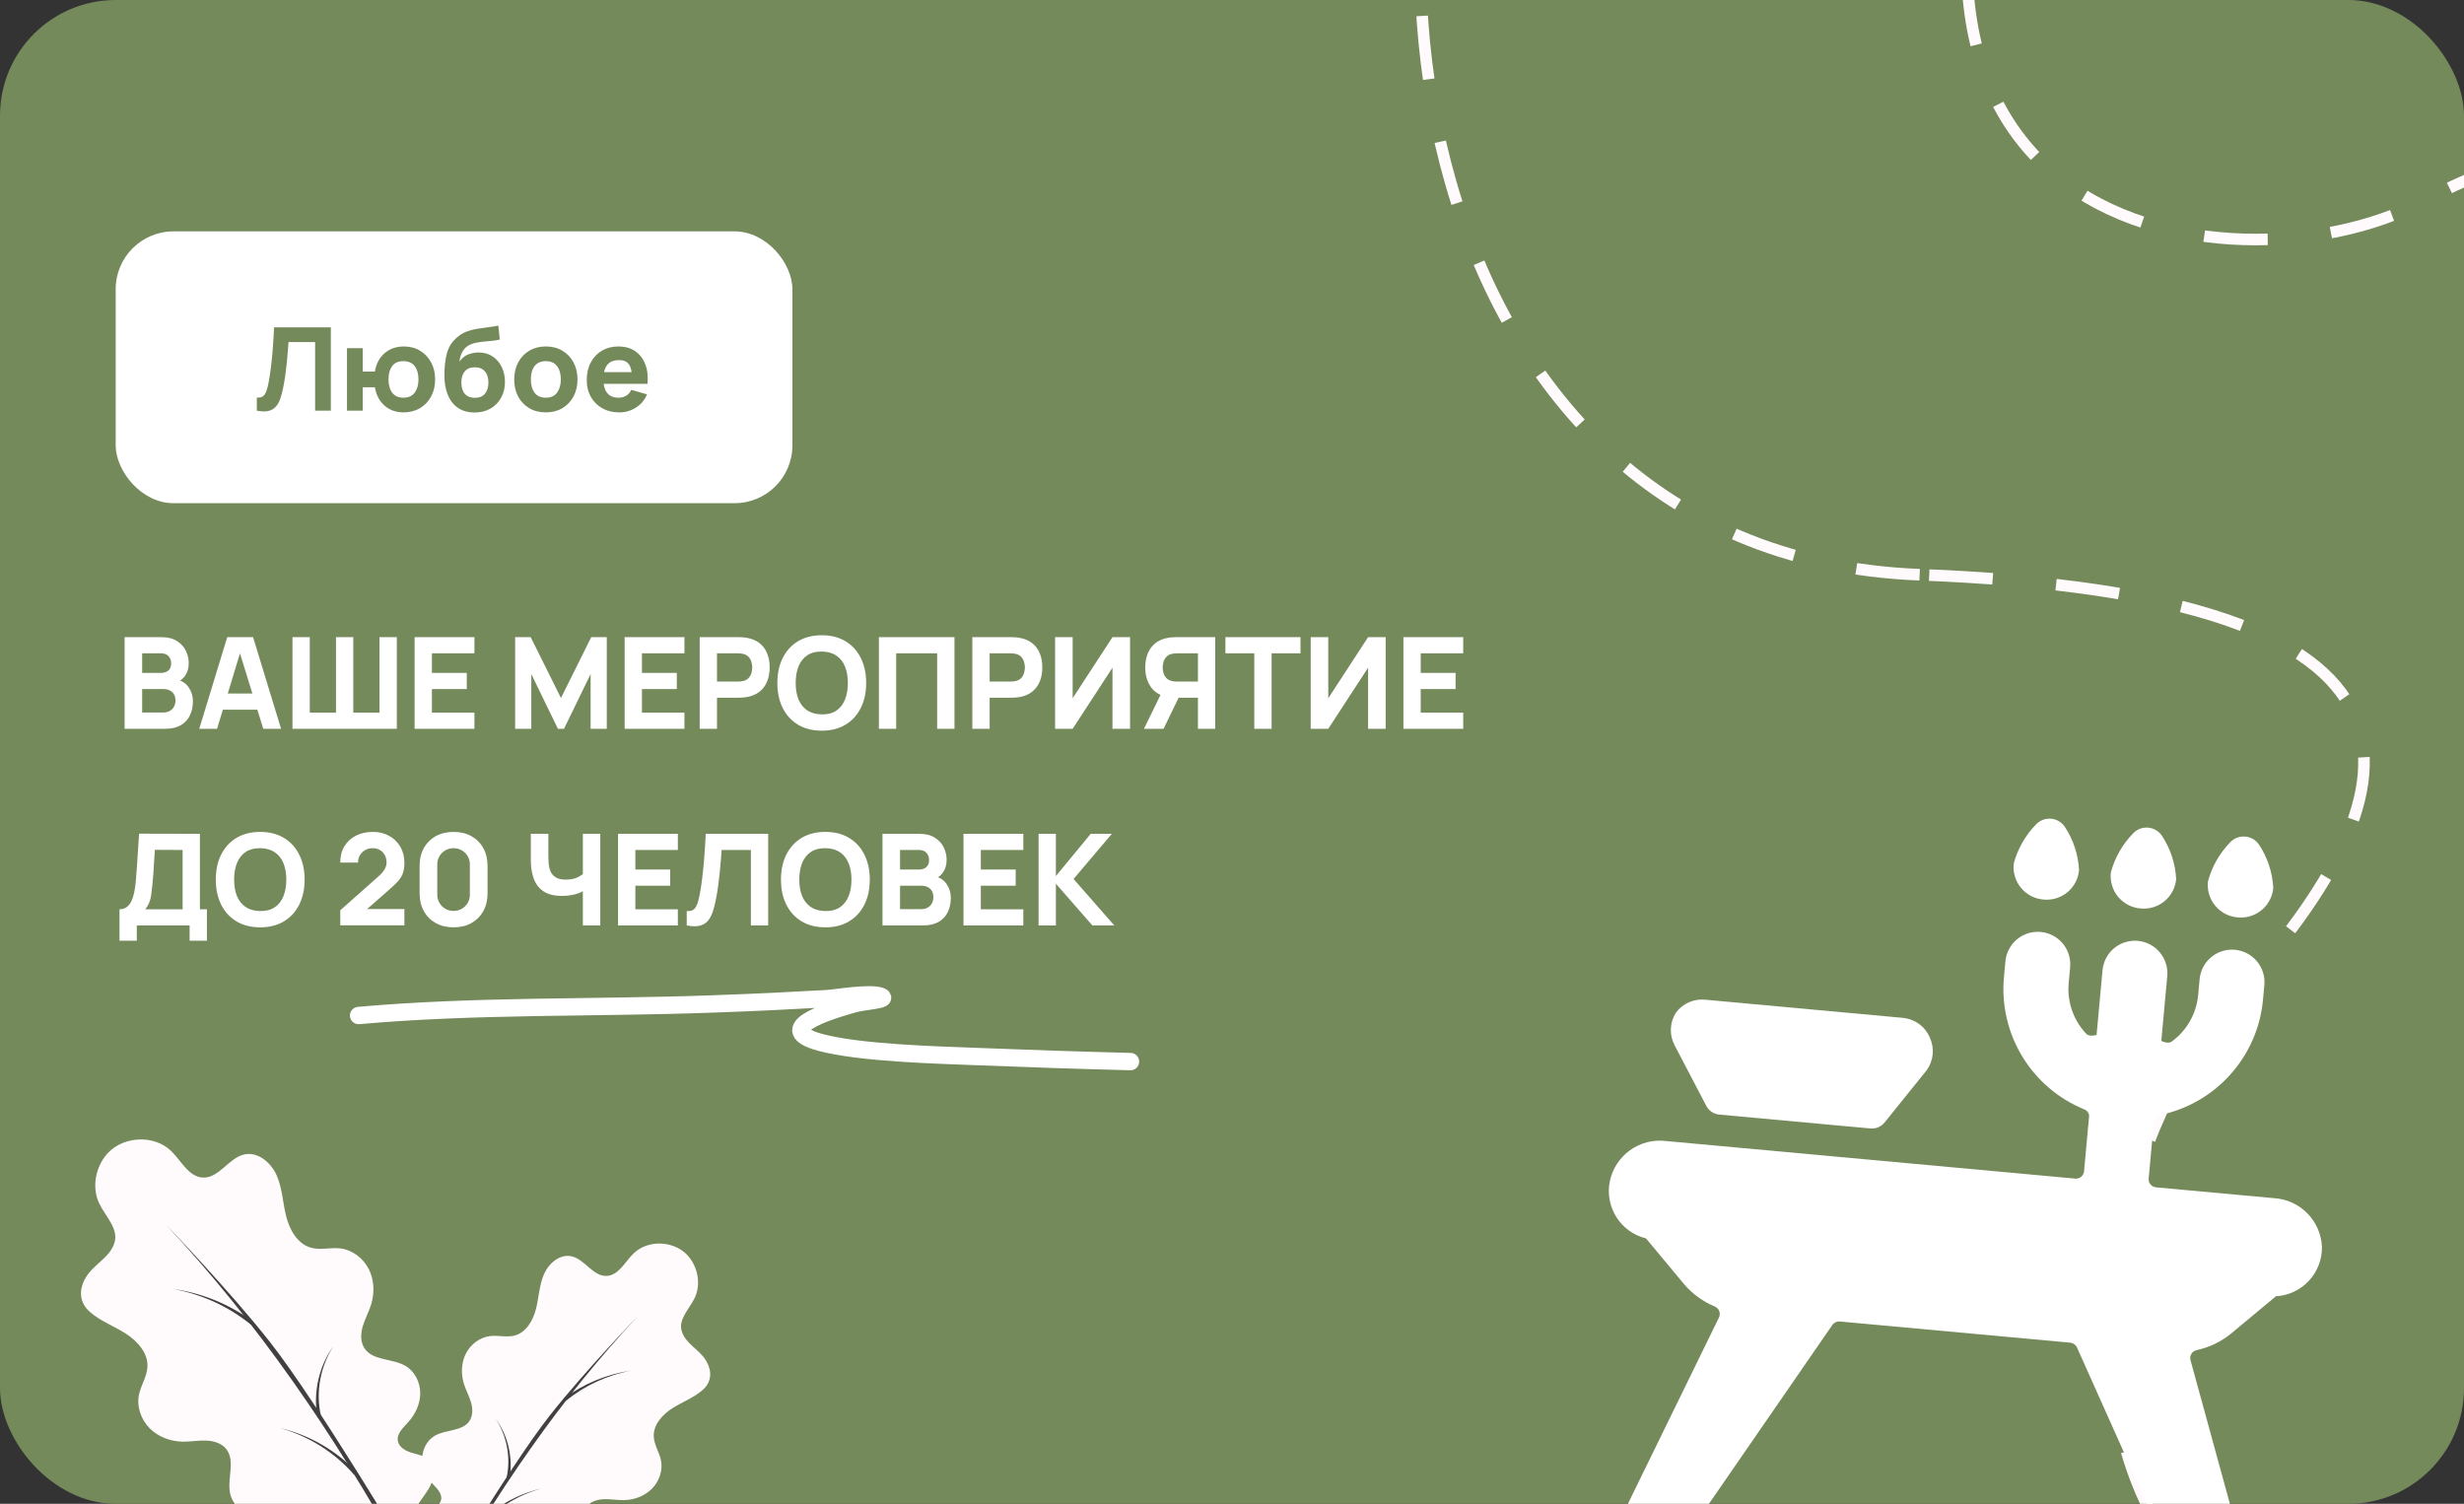 <svg width="426" height="260" viewBox="0 0 426 260" fill="none" xmlns="http://www.w3.org/2000/svg">
<rect x="0" y="0" width="426" height="260" fill="#333333" stroke="none"/>
<g clip-path="url(#clip0_170_410)">
<rect width="426" height="260" rx="20" fill="#748A5B"/>
<path d="M331.884 99.364C238.083 95.768 229.464 -30.855 264.663 -68.553L610.05 -145.468L697.792 248.539L513.44 289.593C336.374 329.024 352.795 209.315 386.372 172.327C419.949 135.34 425.684 102.959 331.884 99.364Z" stroke="#FFFAFC" stroke-width="2" stroke-dasharray="11 11"/>
<path d="M459.118 85.406C445.13 150.703 530.871 178.837 563.026 161.178L676.654 -63.454L420.555 -193L359.905 -73.101C301.653 42.058 387.024 51.718 418.405 35.053C449.786 18.387 473.106 20.109 459.118 85.406Z" stroke="#FFFAFC" stroke-width="2" stroke-dasharray="11 11"/>
<rect x="20" y="40" width="117" height="47" rx="10" fill="white"/>
<path d="M44.4 71V68.74C44.707 68.76 44.967 68.733 45.18 68.66C45.393 68.587 45.573 68.453 45.72 68.26C45.873 68.06 46.007 67.787 46.12 67.44C46.233 67.087 46.34 66.647 46.44 66.12C46.6 65.287 46.733 64.41 46.84 63.49C46.953 62.563 47.047 61.657 47.12 60.77C47.193 59.883 47.25 59.077 47.29 58.35C47.33 57.617 47.36 57.033 47.38 56.6H57.2V71H54.48V59.14H49.88C49.853 59.513 49.817 60 49.77 60.6C49.73 61.2 49.673 61.863 49.6 62.59C49.527 63.317 49.437 64.07 49.33 64.85C49.223 65.63 49.093 66.387 48.94 67.12C48.8 67.833 48.63 68.467 48.43 69.02C48.23 69.567 47.963 70.017 47.63 70.37C47.303 70.717 46.88 70.947 46.36 71.06C45.84 71.173 45.187 71.153 44.4 71ZM69.749 71.3C68.923 71.3 68.166 71.133 67.479 70.8C66.793 70.46 66.216 69.967 65.749 69.32C65.283 68.673 64.969 67.887 64.809 66.96H62.709V71H59.989V60.2H62.709V64.24H64.809C64.969 63.3 65.283 62.51 65.749 61.87C66.223 61.223 66.806 60.733 67.499 60.4C68.199 60.067 68.969 59.9 69.809 59.9C70.876 59.9 71.816 60.147 72.629 60.64C73.443 61.127 74.079 61.8 74.539 62.66C74.999 63.513 75.229 64.487 75.229 65.58C75.229 66.707 74.996 67.7 74.529 68.56C74.063 69.42 73.416 70.093 72.589 70.58C71.769 71.06 70.823 71.3 69.749 71.3ZM69.729 68.76C70.609 68.76 71.266 68.467 71.699 67.88C72.133 67.287 72.349 66.527 72.349 65.6C72.349 64.627 72.129 63.857 71.689 63.29C71.256 62.723 70.603 62.44 69.729 62.44C68.849 62.44 68.203 62.73 67.789 63.31C67.376 63.89 67.169 64.647 67.169 65.58C67.169 66.56 67.386 67.337 67.819 67.91C68.253 68.477 68.889 68.76 69.729 68.76ZM81.981 71.32C80.941 71.307 80.061 71.077 79.341 70.63C78.621 70.177 78.055 69.553 77.641 68.76C77.235 67.96 76.981 67.033 76.881 65.98C76.828 65.413 76.815 64.777 76.841 64.07C76.875 63.357 76.951 62.657 77.071 61.97C77.191 61.283 77.361 60.693 77.581 60.2C77.795 59.74 78.068 59.32 78.401 58.94C78.741 58.553 79.101 58.227 79.481 57.96C79.928 57.647 80.408 57.407 80.921 57.24C81.435 57.067 81.975 56.933 82.541 56.84C83.108 56.747 83.695 56.663 84.301 56.59C84.915 56.517 85.535 56.42 86.161 56.3L86.401 58.7C86.021 58.8 85.588 58.873 85.101 58.92C84.615 58.967 84.115 59.017 83.601 59.07C83.088 59.117 82.598 59.193 82.131 59.3C81.665 59.407 81.261 59.567 80.921 59.78C80.461 60.067 80.108 60.467 79.861 60.98C79.621 61.487 79.481 62 79.441 62.52C79.855 61.92 80.358 61.507 80.951 61.28C81.551 61.053 82.141 60.94 82.721 60.94C83.675 60.94 84.491 61.17 85.171 61.63C85.858 62.083 86.385 62.697 86.751 63.47C87.118 64.237 87.301 65.087 87.301 66.02C87.301 67.08 87.071 68.01 86.611 68.81C86.158 69.61 85.531 70.233 84.731 70.68C83.931 71.12 83.015 71.333 81.981 71.32ZM82.101 68.78C82.875 68.78 83.458 68.54 83.851 68.06C84.245 67.58 84.441 66.94 84.441 66.14C84.441 65.32 84.238 64.677 83.831 64.21C83.431 63.737 82.855 63.5 82.101 63.5C81.335 63.5 80.751 63.737 80.351 64.21C79.958 64.677 79.761 65.32 79.761 66.14C79.761 66.987 79.965 67.64 80.371 68.1C80.778 68.553 81.355 68.78 82.101 68.78ZM94.362 71.3C93.275 71.3 92.322 71.057 91.502 70.57C90.682 70.083 90.042 69.413 89.582 68.56C89.128 67.7 88.902 66.713 88.902 65.6C88.902 64.473 89.135 63.483 89.602 62.63C90.068 61.77 90.712 61.1 91.532 60.62C92.352 60.14 93.295 59.9 94.362 59.9C95.448 59.9 96.402 60.143 97.222 60.63C98.048 61.117 98.692 61.79 99.152 62.65C99.612 63.503 99.842 64.487 99.842 65.6C99.842 66.72 99.608 67.71 99.142 68.57C98.682 69.423 98.038 70.093 97.212 70.58C96.392 71.06 95.442 71.3 94.362 71.3ZM94.362 68.76C95.235 68.76 95.885 68.467 96.312 67.88C96.745 67.287 96.962 66.527 96.962 65.6C96.962 64.64 96.742 63.873 96.302 63.3C95.868 62.727 95.222 62.44 94.362 62.44C93.768 62.44 93.282 62.573 92.902 62.84C92.522 63.107 92.238 63.477 92.052 63.95C91.872 64.423 91.782 64.973 91.782 65.6C91.782 66.567 91.998 67.337 92.432 67.91C92.872 68.477 93.515 68.76 94.362 68.76ZM107.061 71.3C105.954 71.3 104.977 71.063 104.131 70.59C103.291 70.11 102.631 69.453 102.151 68.62C101.677 67.78 101.441 66.82 101.441 65.74C101.441 64.56 101.674 63.533 102.141 62.66C102.607 61.787 103.251 61.11 104.071 60.63C104.891 60.143 105.834 59.9 106.901 59.9C108.034 59.9 108.997 60.167 109.791 60.7C110.584 61.233 111.171 61.983 111.551 62.95C111.931 63.917 112.064 65.053 111.951 66.36H109.261V65.36C109.261 64.26 109.084 63.47 108.731 62.99C108.384 62.503 107.814 62.26 107.021 62.26C106.094 62.26 105.411 62.543 104.971 63.11C104.537 63.67 104.321 64.5 104.321 65.6C104.321 66.607 104.537 67.387 104.971 67.94C105.411 68.487 106.054 68.76 106.901 68.76C107.434 68.76 107.891 68.643 108.271 68.41C108.651 68.177 108.941 67.84 109.141 67.4L111.861 68.18C111.454 69.167 110.811 69.933 109.931 70.48C109.057 71.027 108.101 71.3 107.061 71.3ZM103.481 66.36V64.34H110.641V66.36H103.481Z" fill="#748A5B"/>
<path d="M21.54 126V110.16H27.876C29.005 110.16 29.918 110.387 30.615 110.842C31.312 111.289 31.821 111.854 32.144 112.536C32.467 113.218 32.628 113.907 32.628 114.604C32.628 115.491 32.426 116.228 32.023 116.815C31.627 117.402 31.081 117.794 30.384 117.992V117.442C31.374 117.647 32.115 118.106 32.606 118.817C33.105 119.528 33.354 120.324 33.354 121.204C33.354 122.15 33.178 122.982 32.826 123.701C32.481 124.42 31.953 124.984 31.242 125.395C30.531 125.798 29.636 126 28.558 126H21.54ZM24.576 123.184H28.25C28.653 123.184 29.013 123.1 29.328 122.931C29.643 122.755 29.889 122.513 30.065 122.205C30.248 121.89 30.34 121.519 30.34 121.094C30.34 120.72 30.263 120.386 30.109 120.093C29.955 119.8 29.72 119.569 29.405 119.4C29.097 119.224 28.712 119.136 28.25 119.136H24.576V123.184ZM24.576 116.342H27.832C28.169 116.342 28.47 116.283 28.734 116.166C28.998 116.049 29.207 115.869 29.361 115.627C29.515 115.378 29.592 115.059 29.592 114.67C29.592 114.186 29.442 113.779 29.141 113.449C28.84 113.119 28.404 112.954 27.832 112.954H24.576V116.342ZM34.448 126L39.288 110.16H43.754L48.594 126H45.514L41.202 112.03H41.774L37.528 126H34.448ZM37.352 122.7V119.906H45.712V122.7H37.352ZM50.565 126V110.16H53.557V123.206H58.089V110.16H61.081V123.206H65.613V110.16H68.605V126H50.565ZM71.684 126V110.16H82.025V112.954H74.677V116.342H80.704V119.136H74.677V123.206H82.025V126H71.684ZM89.065 126V110.16H91.749L96.985 120.676L102.221 110.16H104.905V126H102.111V116.54L97.513 126H96.457L91.859 116.54V126H89.065ZM107.993 126V110.16H118.333V112.954H110.985V116.342H117.013V119.136H110.985V123.206H118.333V126H107.993ZM120.97 126V110.16H127.658C127.812 110.16 128.017 110.167 128.274 110.182C128.538 110.189 128.772 110.211 128.978 110.248C129.924 110.395 130.697 110.706 131.299 111.183C131.907 111.66 132.355 112.261 132.641 112.987C132.927 113.706 133.07 114.509 133.07 115.396C133.07 116.283 132.923 117.09 132.63 117.816C132.344 118.535 131.896 119.132 131.288 119.609C130.686 120.086 129.916 120.397 128.978 120.544C128.772 120.573 128.538 120.595 128.274 120.61C128.01 120.625 127.804 120.632 127.658 120.632H123.962V126H120.97ZM123.962 117.838H127.526C127.68 117.838 127.848 117.831 128.032 117.816C128.215 117.801 128.384 117.772 128.538 117.728C128.941 117.618 129.253 117.435 129.473 117.178C129.693 116.914 129.843 116.624 129.924 116.309C130.012 115.986 130.056 115.682 130.056 115.396C130.056 115.11 130.012 114.809 129.924 114.494C129.843 114.171 129.693 113.882 129.473 113.625C129.253 113.361 128.941 113.174 128.538 113.064C128.384 113.02 128.215 112.991 128.032 112.976C127.848 112.961 127.68 112.954 127.526 112.954H123.962V117.838ZM142.076 126.33C140.492 126.33 139.125 125.985 137.973 125.296C136.829 124.607 135.946 123.642 135.322 122.403C134.706 121.164 134.398 119.723 134.398 118.08C134.398 116.437 134.706 114.996 135.322 113.757C135.946 112.518 136.829 111.553 137.973 110.864C139.125 110.175 140.492 109.83 142.076 109.83C143.66 109.83 145.024 110.175 146.168 110.864C147.32 111.553 148.203 112.518 148.819 113.757C149.443 114.996 149.754 116.437 149.754 118.08C149.754 119.723 149.443 121.164 148.819 122.403C148.203 123.642 147.32 124.607 146.168 125.296C145.024 125.985 143.66 126.33 142.076 126.33ZM142.076 123.514C143.081 123.529 143.917 123.312 144.584 122.865C145.252 122.418 145.75 121.783 146.08 120.962C146.418 120.141 146.586 119.18 146.586 118.08C146.586 116.98 146.418 116.027 146.08 115.22C145.75 114.413 145.252 113.786 144.584 113.339C143.917 112.892 143.081 112.661 142.076 112.646C141.072 112.631 140.236 112.848 139.568 113.295C138.901 113.742 138.399 114.377 138.061 115.198C137.731 116.019 137.566 116.98 137.566 118.08C137.566 119.18 137.731 120.133 138.061 120.94C138.399 121.747 138.901 122.374 139.568 122.821C140.236 123.268 141.072 123.499 142.076 123.514ZM151.95 126V110.16H165.018V126H162.026V112.954H154.942V126H151.95ZM168.106 126V110.16H174.794C174.948 110.16 175.154 110.167 175.41 110.182C175.674 110.189 175.909 110.211 176.114 110.248C177.06 110.395 177.834 110.706 178.435 111.183C179.044 111.66 179.491 112.261 179.777 112.987C180.063 113.706 180.206 114.509 180.206 115.396C180.206 116.283 180.06 117.09 179.766 117.816C179.48 118.535 179.033 119.132 178.424 119.609C177.823 120.086 177.053 120.397 176.114 120.544C175.909 120.573 175.674 120.595 175.41 120.61C175.146 120.625 174.941 120.632 174.794 120.632H171.098V126H168.106ZM171.098 117.838H174.662C174.816 117.838 174.985 117.831 175.168 117.816C175.352 117.801 175.52 117.772 175.674 117.728C176.078 117.618 176.389 117.435 176.609 117.178C176.829 116.914 176.98 116.624 177.06 116.309C177.148 115.986 177.192 115.682 177.192 115.396C177.192 115.11 177.148 114.809 177.06 114.494C176.98 114.171 176.829 113.882 176.609 113.625C176.389 113.361 176.078 113.174 175.674 113.064C175.52 113.02 175.352 112.991 175.168 112.976C174.985 112.961 174.816 112.954 174.662 112.954H171.098V117.838ZM195.373 126H192.337V115.44L185.451 126H182.415V110.16H185.451V120.72L192.337 110.16H195.373V126ZM210.102 126H207.11V120.632H203.414L202.094 120.544C200.686 120.324 199.652 119.745 198.992 118.806C198.332 117.86 198.002 116.723 198.002 115.396C198.002 114.509 198.145 113.706 198.431 112.987C198.725 112.261 199.172 111.66 199.773 111.183C200.375 110.706 201.148 110.395 202.094 110.248C202.307 110.211 202.542 110.189 202.798 110.182C203.055 110.167 203.26 110.16 203.414 110.16H210.102V126ZM201.17 126H197.782L201.214 118.96L204.294 119.554L201.17 126ZM207.11 117.838V112.954H203.546C203.392 112.954 203.224 112.961 203.04 112.976C202.857 112.991 202.688 113.02 202.534 113.064C202.131 113.174 201.819 113.361 201.599 113.625C201.379 113.882 201.225 114.171 201.137 114.494C201.057 114.809 201.016 115.11 201.016 115.396C201.016 115.682 201.057 115.986 201.137 116.309C201.225 116.624 201.379 116.914 201.599 117.178C201.819 117.435 202.131 117.618 202.534 117.728C202.688 117.772 202.857 117.801 203.04 117.816C203.224 117.831 203.392 117.838 203.546 117.838H207.11ZM216.855 126V112.954H211.861V110.16H224.841V112.954H219.847V126H216.855ZM239.566 126H236.53V115.44L229.644 126H226.608V110.16H229.644V120.72L236.53 110.16H239.566V126ZM242.636 126V110.16H252.976V112.954H245.628V116.342H251.656V119.136H245.628V123.206H252.976V126H242.636Z" fill="white"/>
<path d="M20.66 162.64V157.206C21.137 157.206 21.54 157.089 21.87 156.854C22.207 156.612 22.482 156.275 22.695 155.842C22.908 155.402 23.076 154.889 23.201 154.302C23.326 153.715 23.417 153.077 23.476 152.388C23.549 151.508 23.615 150.643 23.674 149.792C23.733 148.934 23.791 148.047 23.85 147.13C23.909 146.206 23.975 145.209 24.048 144.138L34.564 144.16V157.206H35.774V162.64H32.782V160H23.652V162.64H20.66ZM25.126 157.206H31.572V146.954L26.776 146.932C26.725 147.658 26.681 148.325 26.644 148.934C26.615 149.543 26.578 150.159 26.534 150.782C26.49 151.405 26.431 152.102 26.358 152.872C26.285 153.642 26.211 154.276 26.138 154.775C26.065 155.266 25.951 155.695 25.797 156.062C25.65 156.429 25.427 156.81 25.126 157.206ZM44.988 160.33C43.404 160.33 42.037 159.985 40.885 159.296C39.741 158.607 38.858 157.642 38.234 156.403C37.618 155.164 37.31 153.723 37.31 152.08C37.31 150.437 37.618 148.996 38.234 147.757C38.858 146.518 39.741 145.553 40.885 144.864C42.037 144.175 43.404 143.83 44.988 143.83C46.572 143.83 47.936 144.175 49.08 144.864C50.232 145.553 51.115 146.518 51.731 147.757C52.355 148.996 52.666 150.437 52.666 152.08C52.666 153.723 52.355 155.164 51.731 156.403C51.115 157.642 50.232 158.607 49.08 159.296C47.936 159.985 46.572 160.33 44.988 160.33ZM44.988 157.514C45.993 157.529 46.829 157.312 47.496 156.865C48.164 156.418 48.662 155.783 48.992 154.962C49.33 154.141 49.498 153.18 49.498 152.08C49.498 150.98 49.33 150.027 48.992 149.22C48.662 148.413 48.164 147.786 47.496 147.339C46.829 146.892 45.993 146.661 44.988 146.646C43.984 146.631 43.148 146.848 42.48 147.295C41.813 147.742 41.311 148.377 40.973 149.198C40.643 150.019 40.478 150.98 40.478 152.08C40.478 153.18 40.643 154.133 40.973 154.94C41.311 155.747 41.813 156.374 42.48 156.821C43.148 157.268 43.984 157.499 44.988 157.514ZM58.827 159.978V157.382L65.471 151.486C65.969 151.046 66.321 150.632 66.527 150.243C66.732 149.854 66.835 149.491 66.835 149.154C66.835 148.67 66.736 148.241 66.538 147.867C66.34 147.486 66.061 147.189 65.702 146.976C65.342 146.756 64.921 146.646 64.437 146.646C63.931 146.646 63.483 146.763 63.095 146.998C62.713 147.225 62.416 147.53 62.204 147.911C61.991 148.285 61.892 148.692 61.907 149.132H58.827C58.827 148.047 59.065 147.108 59.542 146.316C60.018 145.524 60.682 144.912 61.533 144.479C62.383 144.046 63.373 143.83 64.503 143.83C65.537 143.83 66.461 144.057 67.275 144.512C68.096 144.959 68.741 145.586 69.211 146.393C69.68 147.2 69.915 148.135 69.915 149.198C69.915 149.983 69.805 150.635 69.585 151.156C69.365 151.669 69.038 152.146 68.606 152.586C68.173 153.019 67.641 153.51 67.011 154.06L62.721 157.822L62.479 157.162H69.915V159.978H58.827ZM78.418 160.33C77.245 160.33 76.218 160.084 75.338 159.593C74.458 159.102 73.772 158.416 73.281 157.536C72.79 156.656 72.544 155.629 72.544 154.456V149.704C72.544 148.531 72.79 147.504 73.281 146.624C73.772 145.744 74.458 145.058 75.338 144.567C76.218 144.076 77.245 143.83 78.418 143.83C79.591 143.83 80.618 144.076 81.498 144.567C82.378 145.058 83.064 145.744 83.555 146.624C84.046 147.504 84.292 148.531 84.292 149.704V154.456C84.292 155.629 84.046 156.656 83.555 157.536C83.064 158.416 82.378 159.102 81.498 159.593C80.618 160.084 79.591 160.33 78.418 160.33ZM78.418 157.492C78.946 157.492 79.423 157.367 79.848 157.118C80.273 156.869 80.611 156.531 80.86 156.106C81.109 155.681 81.234 155.204 81.234 154.676V149.462C81.234 148.934 81.109 148.457 80.86 148.032C80.611 147.607 80.273 147.269 79.848 147.02C79.423 146.771 78.946 146.646 78.418 146.646C77.89 146.646 77.413 146.771 76.988 147.02C76.563 147.269 76.225 147.607 75.976 148.032C75.727 148.457 75.602 148.934 75.602 149.462V154.676C75.602 155.204 75.727 155.681 75.976 156.106C76.225 156.531 76.563 156.869 76.988 157.118C77.413 157.367 77.89 157.492 78.418 157.492ZM100.77 160V153.092L101.188 153.774C100.785 154.133 100.209 154.412 99.461 154.61C98.721 154.801 97.947 154.896 97.14 154.896C95.82 154.896 94.768 154.636 93.983 154.115C93.199 153.587 92.634 152.861 92.289 151.937C91.945 151.006 91.772 149.931 91.772 148.714V144.16H94.808V147.812C94.808 148.289 94.827 148.776 94.863 149.275C94.9 149.774 95.006 150.236 95.182 150.661C95.366 151.086 95.666 151.431 96.084 151.695C96.502 151.952 97.089 152.08 97.844 152.08C98.658 152.08 99.348 151.941 99.912 151.662C100.477 151.376 100.873 151.075 101.1 150.76L100.77 152.102V144.16H103.784V160H100.77ZM106.854 160V144.16H117.194V146.954H109.846V150.342H115.874V153.136H109.846V157.206H117.194V160H106.854ZM118.731 160V157.514C119.068 157.536 119.354 157.507 119.589 157.426C119.824 157.345 120.022 157.199 120.183 156.986C120.352 156.766 120.498 156.465 120.623 156.084C120.748 155.695 120.865 155.211 120.975 154.632C121.151 153.715 121.298 152.751 121.415 151.739C121.54 150.72 121.642 149.722 121.723 148.747C121.804 147.772 121.866 146.884 121.91 146.085C121.954 145.278 121.987 144.637 122.009 144.16H132.811V160H129.819V146.954H124.759C124.73 147.365 124.689 147.9 124.638 148.56C124.594 149.22 124.532 149.95 124.451 150.749C124.37 151.548 124.271 152.377 124.154 153.235C124.037 154.093 123.894 154.925 123.725 155.732C123.571 156.517 123.384 157.213 123.164 157.822C122.944 158.423 122.651 158.918 122.284 159.307C121.925 159.688 121.459 159.941 120.887 160.066C120.315 160.191 119.596 160.169 118.731 160ZM142.699 160.33C141.115 160.33 139.748 159.985 138.596 159.296C137.452 158.607 136.569 157.642 135.945 156.403C135.329 155.164 135.021 153.723 135.021 152.08C135.021 150.437 135.329 148.996 135.945 147.757C136.569 146.518 137.452 145.553 138.596 144.864C139.748 144.175 141.115 143.83 142.699 143.83C144.283 143.83 145.647 144.175 146.791 144.864C147.943 145.553 148.826 146.518 149.442 147.757C150.066 148.996 150.377 150.437 150.377 152.08C150.377 153.723 150.066 155.164 149.442 156.403C148.826 157.642 147.943 158.607 146.791 159.296C145.647 159.985 144.283 160.33 142.699 160.33ZM142.699 157.514C143.704 157.529 144.54 157.312 145.207 156.865C145.875 156.418 146.373 155.783 146.703 154.962C147.041 154.141 147.209 153.18 147.209 152.08C147.209 150.98 147.041 150.027 146.703 149.22C146.373 148.413 145.875 147.786 145.207 147.339C144.54 146.892 143.704 146.661 142.699 146.646C141.695 146.631 140.859 146.848 140.191 147.295C139.524 147.742 139.022 148.377 138.684 149.198C138.354 150.019 138.189 150.98 138.189 152.08C138.189 153.18 138.354 154.133 138.684 154.94C139.022 155.747 139.524 156.374 140.191 156.821C140.859 157.268 141.695 157.499 142.699 157.514ZM152.573 160V144.16H158.909C160.039 144.16 160.952 144.387 161.648 144.842C162.345 145.289 162.855 145.854 163.177 146.536C163.5 147.218 163.661 147.907 163.661 148.604C163.661 149.491 163.46 150.228 163.056 150.815C162.66 151.402 162.114 151.794 161.417 151.992V151.442C162.407 151.647 163.148 152.106 163.639 152.817C164.138 153.528 164.387 154.324 164.387 155.204C164.387 156.15 164.211 156.982 163.859 157.701C163.515 158.42 162.987 158.984 162.275 159.395C161.564 159.798 160.669 160 159.591 160H152.573ZM155.609 157.184H159.283C159.687 157.184 160.046 157.1 160.361 156.931C160.677 156.755 160.922 156.513 161.098 156.205C161.282 155.89 161.373 155.519 161.373 155.094C161.373 154.72 161.296 154.386 161.142 154.093C160.988 153.8 160.754 153.569 160.438 153.4C160.13 153.224 159.745 153.136 159.283 153.136H155.609V157.184ZM155.609 150.342H158.865C159.203 150.342 159.503 150.283 159.767 150.166C160.031 150.049 160.24 149.869 160.394 149.627C160.548 149.378 160.625 149.059 160.625 148.67C160.625 148.186 160.475 147.779 160.174 147.449C159.874 147.119 159.437 146.954 158.865 146.954H155.609V150.342ZM166.581 160V144.16H176.921V146.954H169.573V150.342H175.601V153.136H169.573V157.206H176.921V160H166.581ZM179.558 160V144.16H182.55V151.464L188.578 144.16H192.23L185.608 151.97L192.648 160H188.864L182.55 152.784V160H179.558Z" fill="white"/>
<g clip-path="url(#clip1_170_410)">
<g clip-path="url(#clip2_170_410)">
<path d="M379.819 233.414C381.984 232.944 384.007 231.97 385.723 230.57L393.483 224.116C395.662 223.993 397.709 223.031 399.192 221.43C400.676 219.83 401.481 217.717 401.439 215.535C401.333 213.357 400.425 211.295 398.89 209.747C397.354 208.199 395.3 207.275 393.123 207.152L372.753 205.281C372.382 205.247 372.039 205.067 371.801 204.78C371.563 204.494 371.448 204.125 371.482 203.754L372.382 193.96C372.402 193.662 372.525 193.379 372.731 193.161C372.936 192.943 373.21 192.804 373.507 192.766C378.159 191.785 382.38 189.355 385.564 185.825C388.747 182.294 390.73 177.845 391.226 173.118L391.484 170.319C391.62 168.835 391.161 167.358 390.208 166.212C389.255 165.066 387.886 164.346 386.401 164.209C384.917 164.073 383.44 164.532 382.294 165.485C381.148 166.438 380.427 167.807 380.291 169.291L380.034 172.089C379.879 173.682 379.385 175.223 378.586 176.61C377.787 177.996 376.702 179.196 375.402 180.129C374.801 180.525 373.667 179.97 373.667 179.97L374.695 168.777C374.831 167.293 374.372 165.816 373.419 164.67C372.466 163.524 371.097 162.803 369.613 162.667C368.129 162.531 366.651 162.99 365.505 163.943C364.359 164.896 363.639 166.265 363.503 167.749L362.474 178.942C362.474 178.942 361.202 179.276 360.74 178.782C359.631 177.628 358.782 176.25 358.249 174.742C357.717 173.233 357.512 171.628 357.649 170.033L357.906 167.235C358.043 165.751 357.584 164.273 356.631 163.127C355.678 161.982 354.308 161.261 352.824 161.125C351.34 160.989 349.862 161.447 348.716 162.401C347.571 163.354 346.85 164.723 346.714 166.207L346.457 169.005C346.033 173.778 347.145 178.562 349.632 182.659C352.119 186.755 355.849 189.95 360.28 191.776C360.531 191.854 360.752 192.006 360.915 192.212C361.077 192.419 361.173 192.67 361.189 192.932L360.31 202.502C360.276 202.873 360.096 203.215 359.81 203.453C359.523 203.692 359.154 203.806 358.783 203.772L288.047 197.275C285.849 197.002 283.629 197.565 281.828 198.853C280.027 200.14 278.775 202.058 278.322 204.226C277.883 206.363 278.29 208.588 279.457 210.432C280.624 212.276 282.461 213.595 284.581 214.112L291.137 221.995C292.57 223.684 294.382 225.011 296.425 225.866C296.603 225.934 296.765 226.037 296.902 226.17C297.039 226.302 297.148 226.461 297.221 226.637C297.295 226.812 297.332 227.001 297.331 227.191C297.329 227.382 297.289 227.57 297.212 227.744L280.186 262.581C279.798 263.388 279.609 264.277 279.635 265.173C279.661 266.069 279.9 266.945 280.333 267.73C280.804 268.554 281.475 269.247 282.285 269.742C283.096 270.237 284.018 270.518 284.967 270.561C285.915 270.603 286.859 270.404 287.71 269.982C288.561 269.561 289.291 268.931 289.832 268.151L316.784 229.091C316.925 228.881 317.12 228.713 317.348 228.605C317.577 228.497 317.83 228.453 318.082 228.476L357.927 232.136C358.179 232.159 358.42 232.249 358.624 232.397C358.829 232.545 358.991 232.745 359.091 232.977L378.476 276.293C378.882 277.202 379.523 277.987 380.333 278.567C381.142 279.147 382.091 279.502 383.083 279.594C383.977 279.667 384.876 279.525 385.704 279.179C386.532 278.833 387.266 278.294 387.843 277.606C388.42 276.919 388.824 276.103 389.021 275.228C389.218 274.352 389.203 273.442 388.976 272.574L378.703 235.117C378.659 234.932 378.654 234.739 378.687 234.552C378.72 234.364 378.791 234.185 378.895 234.026C379 233.867 379.135 233.73 379.294 233.625C379.453 233.52 379.631 233.448 379.819 233.414Z" fill="white"/>
<path d="M295.033 191.258C295.257 191.665 295.579 192.011 295.969 192.263C296.36 192.516 296.807 192.667 297.27 192.705L323.348 195.1C323.811 195.148 324.278 195.08 324.708 194.903C325.138 194.726 325.517 194.445 325.812 194.085L333.137 184.995C333.706 184.189 334.053 183.248 334.144 182.265C334.234 181.283 334.064 180.294 333.651 179.398C333.257 178.461 332.617 177.648 331.797 177.046C330.978 176.444 330.011 176.076 328.999 175.98L294.918 172.849C293.936 172.734 292.94 172.879 292.032 173.272C291.124 173.664 290.336 174.289 289.746 175.083C289.217 175.917 288.916 176.876 288.875 177.863C288.834 178.85 289.054 179.83 289.512 180.705L295.033 191.258Z" fill="white"/>
<path d="M353.338 155.529C354.823 155.666 356.3 155.207 357.446 154.254C358.592 153.301 359.312 151.931 359.449 150.447C359.313 147.768 358.46 145.175 356.978 142.94C356.712 142.549 356.363 142.222 355.956 141.982C355.548 141.742 355.093 141.595 354.622 141.552C354.152 141.509 353.677 141.57 353.233 141.732C352.789 141.894 352.386 142.152 352.053 142.488C350.188 144.383 348.844 146.729 348.155 149.297C348.07 150.049 348.139 150.811 348.356 151.536C348.573 152.261 348.935 152.935 349.419 153.517C349.903 154.099 350.5 154.578 351.173 154.923C351.847 155.269 352.583 155.475 353.338 155.529Z" fill="white"/>
<path d="M370.127 157.071C371.611 157.208 373.088 156.749 374.234 155.796C375.38 154.843 376.1 153.473 376.237 151.989C376.102 149.311 375.248 146.718 373.766 144.482C373.5 144.091 373.151 143.764 372.744 143.524C372.337 143.284 371.881 143.137 371.41 143.094C370.94 143.051 370.465 143.112 370.021 143.274C369.577 143.436 369.174 143.694 368.841 144.03C366.976 145.925 365.633 148.271 364.943 150.839C364.858 151.591 364.927 152.353 365.144 153.078C365.361 153.804 365.723 154.477 366.207 155.06C366.691 155.642 367.288 156.12 367.961 156.466C368.635 156.811 369.371 157.017 370.127 157.071Z" fill="white"/>
<path d="M386.916 158.614C388.4 158.75 389.877 158.291 391.023 157.338C392.169 156.385 392.89 155.016 393.026 153.531C392.891 150.853 392.037 148.26 390.555 146.024C390.289 145.634 389.94 145.306 389.533 145.066C389.126 144.826 388.67 144.679 388.2 144.636C387.729 144.593 387.254 144.654 386.81 144.816C386.366 144.978 385.963 145.236 385.63 145.572C383.765 147.467 382.422 149.813 381.732 152.381C381.647 153.134 381.716 153.895 381.933 154.62C382.15 155.346 382.512 156.02 382.996 156.602C383.48 157.184 384.077 157.662 384.75 158.008C385.424 158.354 386.16 158.56 386.916 158.614Z" fill="white"/>
</g>
</g>
<g clip-path="url(#clip3_170_410)">
<path d="M31.569 249.253C32.896 249.278 34.219 249.019 35.547 249.059C36.874 249.094 38.287 249.487 39.112 250.526C40.753 252.59 39.227 255.663 39.793 258.239C40.191 260.044 41.683 261.511 43.438 262.097C45.194 262.684 47.158 262.46 48.849 261.715C50.042 261.187 51.395 260.402 52.538 261.028C53.518 261.56 53.752 262.858 53.712 263.972C53.672 265.086 53.483 266.275 54.005 267.259C54.846 268.85 57.063 269.064 58.814 268.642C60.564 268.219 62.28 267.374 64.065 267.582C65.119 267.707 66.099 268.199 67.138 268.413C68.177 268.627 69.595 269.88 70.206 269.015C70.922 268.547 71.141 266.2 71.246 265.32C71.37 264.266 71.206 263.182 71.42 262.142C71.778 260.382 73.12 259.014 74.065 257.488C75.01 255.961 75.502 253.788 74.254 252.49C73.483 251.685 72.295 251.496 71.221 251.182C70.152 250.874 68.993 250.243 68.789 249.144C68.555 247.861 69.724 246.821 70.599 245.852C71.837 244.479 72.663 242.684 72.653 240.834C72.643 238.984 71.718 237.11 70.127 236.165C67.859 234.822 64.458 235.31 63.011 233.107C62.28 231.998 62.349 230.531 62.732 229.258C63.115 227.985 63.772 226.811 64.165 225.543C64.786 223.529 64.702 221.272 63.747 219.397C62.787 217.522 60.922 216.09 58.829 215.842C57.158 215.643 55.422 216.17 53.801 215.727C51.464 215.096 50.077 212.669 49.485 210.322C48.888 207.98 48.819 205.488 47.859 203.266C46.899 201.043 44.632 199.084 42.265 199.591C39.54 200.173 37.899 203.693 35.114 203.594C32.658 203.504 31.37 200.744 29.614 199.024C26.526 195.991 20.773 196.438 18.187 199.904C16.422 202.177 15.9 205.528 17.188 208.139C18.276 210.347 20.494 212.43 19.808 214.792C19.032 217.468 16.213 218.507 14.806 220.914C13.587 223.002 13.697 225.19 15.512 226.796C17.322 228.403 19.664 229.248 21.708 230.546C23.747 231.844 25.621 233.922 25.492 236.334C25.402 238.015 24.363 239.497 24.025 241.148C23.607 243.211 24.383 245.434 25.865 246.931C27.347 248.428 29.465 249.213 31.573 249.253H31.569Z" fill="#FFFAFC"/>
<path d="M54.836 244.788C54.135 240.551 55.199 236.105 57.675 232.699C55.373 236.225 54.577 240.64 55.457 244.673L54.841 244.793L54.836 244.788Z" fill="#404040"/>
<path d="M69.923 269.815C57.69 247.776 44.562 228.721 28.66 211.709C28.66 211.709 39.46 222.878 46.626 231.968C54.95 242.525 71.037 269.636 71.037 269.636L69.918 269.815H69.923Z" fill="#404040"/>
<path d="M43.384 229.024C39.54 225.901 34.88 223.753 29.957 222.858C34.915 223.544 39.714 225.504 43.772 228.527L43.384 229.024Z" fill="#404040"/>
<path d="M61.226 254.977C57.879 251.128 53.359 248.268 48.386 246.891C53.414 248.065 58.108 250.755 61.693 254.554L61.226 254.977Z" fill="#404040"/>
</g>
<g clip-path="url(#clip4_170_410)">
<path d="M107.87 259.359C106.743 259.381 105.62 259.161 104.493 259.195C103.366 259.224 102.167 259.558 101.466 260.44C100.073 262.192 101.369 264.801 100.888 266.988C100.55 268.52 99.284 269.765 97.793 270.264C96.303 270.762 94.636 270.572 93.2 269.939C92.187 269.491 91.039 268.824 90.068 269.356C89.237 269.808 89.038 270.909 89.072 271.855C89.106 272.801 89.266 273.81 88.823 274.645C88.109 275.996 86.227 276.178 84.741 275.819C83.255 275.46 81.798 274.743 80.283 274.92C79.388 275.025 78.556 275.443 77.674 275.625C76.792 275.806 75.588 276.87 75.069 276.136C74.461 275.739 74.276 273.746 74.187 272.999C74.081 272.104 74.221 271.184 74.039 270.302C73.735 268.807 72.595 267.646 71.793 266.35C70.991 265.054 70.573 263.209 71.633 262.108C72.287 261.424 73.296 261.263 74.208 260.997C75.116 260.736 76.099 260.2 76.272 259.267C76.471 258.177 75.479 257.295 74.736 256.472C73.685 255.307 72.984 253.783 72.992 252.213C73.001 250.642 73.786 249.051 75.137 248.249C77.062 247.109 79.949 247.522 81.178 245.652C81.798 244.711 81.739 243.466 81.414 242.385C81.089 241.304 80.532 240.308 80.198 239.231C79.671 237.522 79.742 235.605 80.553 234.014C81.368 232.422 82.951 231.206 84.728 230.995C86.146 230.827 87.62 231.274 88.996 230.898C90.98 230.362 92.158 228.302 92.66 226.31C93.167 224.321 93.226 222.206 94.04 220.319C94.855 218.432 96.78 216.769 98.79 217.2C101.103 217.693 102.496 220.682 104.86 220.598C106.946 220.522 108.039 218.179 109.529 216.718C112.151 214.143 117.035 214.523 119.23 217.466C120.729 219.395 121.172 222.24 120.079 224.456C119.154 226.331 117.271 228.099 117.854 230.105C118.512 232.376 120.906 233.258 122.101 235.301C123.135 237.074 123.042 238.932 121.501 240.295C119.965 241.659 117.976 242.376 116.241 243.478C114.51 244.58 112.919 246.345 113.029 248.392C113.105 249.819 113.987 251.077 114.274 252.478C114.629 254.23 113.97 256.117 112.712 257.388C111.454 258.659 109.656 259.326 107.866 259.359H107.87Z" fill="#FFFAFC"/>
<path d="M88.118 255.568C88.713 251.972 87.809 248.198 85.707 245.306C87.662 248.299 88.337 252.048 87.59 255.471L88.113 255.573L88.118 255.568Z" fill="#404040"/>
<path d="M75.31 276.815C85.695 258.106 96.84 241.929 110.34 227.487C110.34 227.487 101.171 236.969 95.088 244.685C88.021 253.648 74.364 276.663 74.364 276.663L75.314 276.815H75.31Z" fill="#404040"/>
<path d="M97.84 242.186C101.103 239.535 105.059 237.712 109.238 236.952C105.029 237.534 100.955 239.198 97.51 241.764L97.84 242.186Z" fill="#404040"/>
<path d="M82.693 264.218C85.534 260.951 89.372 258.523 93.593 257.354C89.325 258.35 85.34 260.634 82.297 263.859L82.693 264.218Z" fill="#404040"/>
</g>
<path d="M62 175.573C82.235 173.77 102.75 174.317 123.045 173.581C132.632 173.234 134.466 173.104 142.963 172.659C144.341 172.587 150.478 171.527 152.295 172.253C153.813 172.861 149.136 173.099 147.573 173.581C146.089 174.039 132.217 177.611 141.819 180.221C148.623 182.07 162.342 182.412 168.487 182.655C177.438 183.009 186.491 183.313 195.45 183.54" stroke="white" stroke-width="3" stroke-linecap="round"/>
</g>
<defs>
<clipPath id="clip0_170_410">
<rect width="426" height="260" rx="20" fill="white"/>
</clipPath>
<clipPath id="clip1_170_410">
<rect width="130" height="143.684" fill="white" transform="translate(282.143 130) rotate(5.248)"/>
</clipPath>
<clipPath id="clip2_170_410">
<rect width="134.874" height="134.874" fill="white" transform="translate(279.075 134.598) rotate(5.248)"/>
</clipPath>
<clipPath id="clip3_170_410">
<rect width="61" height="72.815" fill="white" transform="translate(14 197)"/>
</clipPath>
<clipPath id="clip4_170_410">
<rect width="51.785" height="61.815" fill="white" transform="matrix(-1 0 0 1 122.785 215)"/>
</clipPath>
</defs>
</svg>
